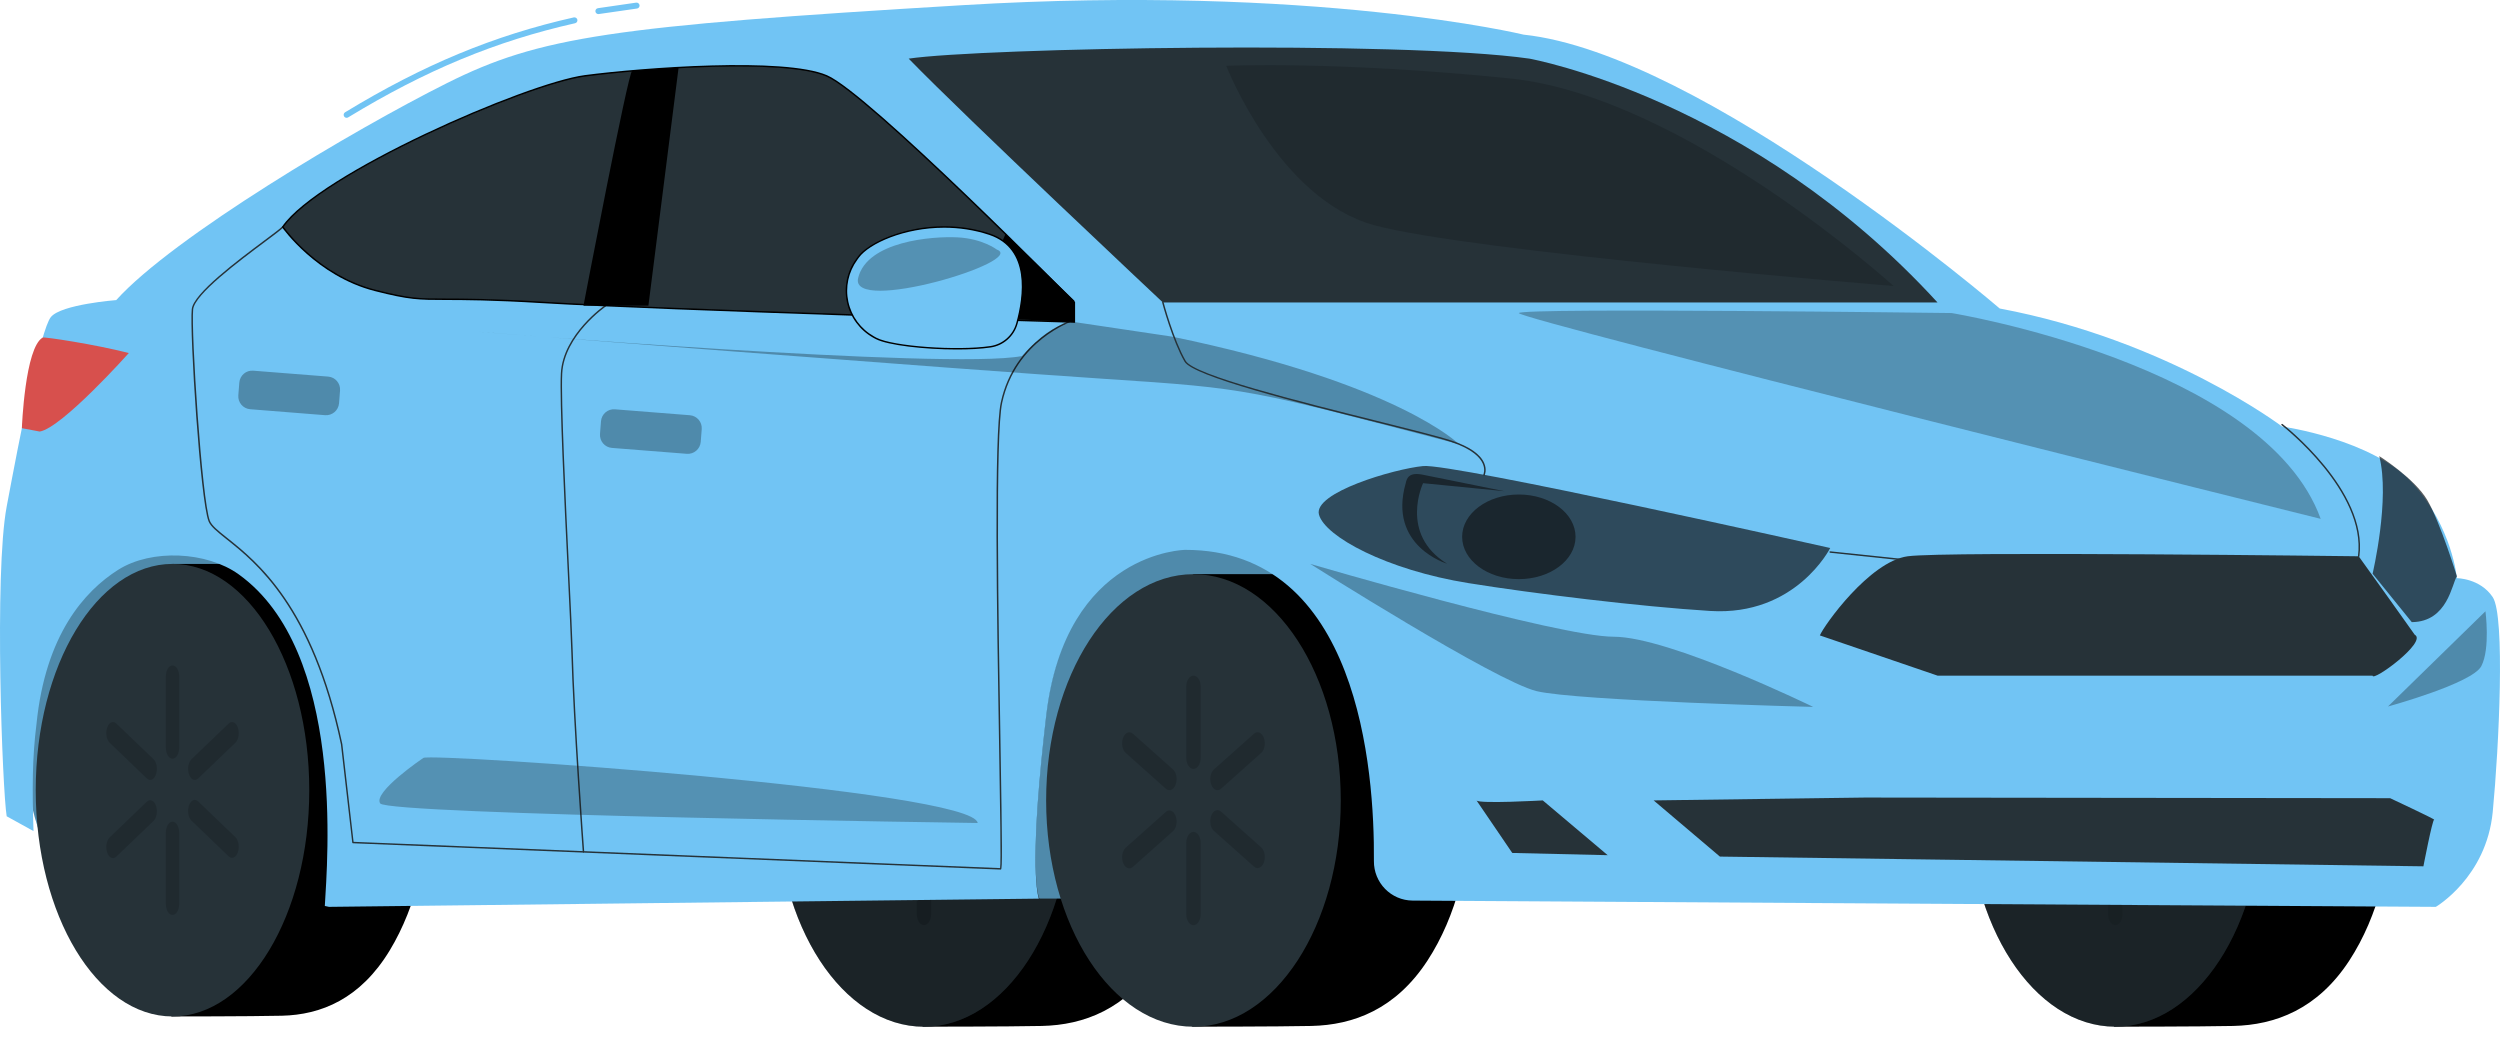 <svg width="55" height="23" viewBox="0 0 55 23" fill="none" xmlns="http://www.w3.org/2000/svg">
<path d="M20.302 22.587C20.302 22.587 22.15 22.587 22.921 22.571C23.843 22.551 24.778 22.205 25.478 21.129C26.744 19.185 26.744 16.034 25.478 14.089C24.845 13.117 23.626 12.631 22.797 12.631H20.327C19.061 14.575 19.037 20.643 20.302 22.587Z" fill="black"/>
<path d="M20.327 22.588C22.117 22.588 23.568 20.359 23.568 17.61C23.568 14.861 22.117 12.632 20.327 12.632C18.537 12.632 17.086 14.861 17.086 17.61C17.086 20.359 18.537 22.588 20.327 22.588Z" fill="#263238"/>
<g opacity="0.3">
<path d="M20.168 15.107V16.672C20.168 16.806 20.239 16.916 20.327 16.916H20.328C20.415 16.916 20.486 16.806 20.486 16.672V15.107C20.486 14.973 20.415 14.864 20.328 14.864H20.327C20.239 14.864 20.168 14.973 20.168 15.107Z" fill="#12181C"/>
</g>
<g opacity="0.3">
<path d="M20.168 18.546V20.111C20.168 20.245 20.239 20.354 20.327 20.354H20.328C20.415 20.354 20.486 20.245 20.486 20.111V18.546C20.486 18.412 20.415 18.302 20.328 18.302H20.327C20.239 18.302 20.168 18.412 20.168 18.546Z" fill="#12181C"/>
</g>
<g opacity="0.3">
<path d="M19.721 17.353C19.797 17.419 19.893 17.378 19.936 17.262C19.98 17.145 19.954 16.996 19.878 16.928L18.996 16.142L18.995 16.142C18.919 16.075 18.822 16.115 18.779 16.232L18.778 16.232C18.735 16.349 18.761 16.498 18.837 16.565L19.718 17.351L19.721 17.353H19.721Z" fill="#12181C"/>
</g>
<g opacity="0.3">
<path d="M21.876 18.976L21.876 18.975C21.92 18.858 21.893 18.709 21.817 18.642L20.936 17.856C20.86 17.788 20.762 17.827 20.718 17.944C20.674 18.061 20.7 18.211 20.776 18.279L21.658 19.065C21.734 19.133 21.832 19.093 21.876 18.976Z" fill="#12181C"/>
</g>
<g opacity="0.3">
<path d="M18.779 18.982C18.823 19.099 18.92 19.139 18.996 19.071L19.878 18.285C19.954 18.217 19.98 18.067 19.935 17.95C19.891 17.834 19.794 17.794 19.718 17.862L18.837 18.648L18.837 18.649C18.761 18.716 18.735 18.865 18.779 18.982L18.779 18.982Z" fill="#12181C"/>
</g>
<g opacity="0.3">
<path d="M20.719 17.264C20.763 17.38 20.86 17.419 20.936 17.351L21.817 16.565L21.818 16.565C21.894 16.497 21.92 16.348 21.876 16.232C21.831 16.115 21.734 16.075 21.658 16.142L20.776 16.928L20.776 16.929C20.7 16.996 20.674 17.145 20.718 17.262L20.719 17.264Z" fill="#12181C"/>
</g>
<path d="M20.327 17.199C20.179 17.199 20.059 17.383 20.059 17.609C20.059 17.836 20.179 18.02 20.327 18.02C20.474 18.02 20.594 17.836 20.594 17.609C20.594 17.382 20.474 17.199 20.327 17.199Z" fill="#263238"/>
<path opacity="0.3" d="M20.327 22.588C22.117 22.588 23.568 20.359 23.568 17.61C23.568 14.861 22.117 12.632 20.327 12.632C18.537 12.632 17.086 14.861 17.086 17.61C17.086 20.359 18.537 22.588 20.327 22.588Z" fill="black"/>
<path d="M30.191 19.766C30.191 19.766 30.888 12.055 26.076 12.055C26.076 12.055 23.443 12.086 23.019 15.687C22.596 19.288 22.868 19.766 22.868 19.766H30.191Z" fill="#71C4F4"/>
<path opacity="0.3" d="M30.191 19.766C30.191 19.766 30.888 12.055 26.076 12.055C26.076 12.055 23.443 12.086 23.019 15.687C22.596 19.288 22.868 19.766 22.868 19.766H30.191Z" fill="black"/>
<path d="M8.177 20.073C8.177 20.073 8.942 11.85 3.911 10.869C3.911 10.869 1.073 10.904 0.616 15.038C0.16 19.172 2.147 19.885 2.147 19.885L8.177 20.073Z" fill="#71C4F4"/>
<path opacity="0.3" d="M8.177 20.073C8.177 20.073 8.942 11.85 3.911 10.869C3.911 10.869 1.073 10.904 0.616 15.038C0.16 19.172 2.147 19.885 2.147 19.885L8.177 20.073Z" fill="black"/>
<path d="M3.772 22.362C3.772 22.362 5.487 22.362 6.203 22.346C7.06 22.326 7.927 21.98 8.577 20.904C9.752 18.96 9.752 15.809 8.577 13.864C7.99 12.892 6.858 12.406 6.088 12.406H3.795C2.62 14.351 2.597 20.418 3.772 22.362Z" fill="black"/>
<path d="M3.795 22.362C5.457 22.362 6.804 20.134 6.804 17.384C6.804 14.635 5.457 12.406 3.795 12.406C2.133 12.406 0.786 14.635 0.786 17.384C0.786 20.134 2.133 22.362 3.795 22.362Z" fill="#263238"/>
<g opacity="0.3">
<path d="M3.648 14.883V16.447C3.648 16.581 3.713 16.691 3.795 16.691H3.796C3.877 16.691 3.943 16.581 3.943 16.447V14.883C3.943 14.748 3.877 14.639 3.796 14.639H3.795C3.713 14.639 3.648 14.748 3.648 14.883Z" fill="#12181C"/>
</g>
<g opacity="0.3">
<path d="M3.648 18.321V19.886C3.648 20.02 3.713 20.129 3.795 20.129H3.796C3.877 20.129 3.943 20.02 3.943 19.886V18.321C3.943 18.187 3.877 18.077 3.796 18.077H3.795C3.713 18.077 3.648 18.187 3.648 18.321Z" fill="#12181C"/>
</g>
<g opacity="0.3">
<path d="M3.232 17.128C3.303 17.194 3.392 17.153 3.432 17.037C3.473 16.92 3.449 16.771 3.379 16.703L2.559 15.917L2.559 15.917C2.488 15.85 2.398 15.89 2.358 16.007L2.357 16.007C2.317 16.124 2.341 16.273 2.412 16.34L3.23 17.126L3.232 17.128H3.232Z" fill="#12181C"/>
</g>
<g opacity="0.3">
<path d="M5.233 18.75L5.233 18.75C5.274 18.633 5.249 18.484 5.179 18.417L4.36 17.631C4.29 17.563 4.199 17.602 4.158 17.719C4.117 17.836 4.141 17.986 4.212 18.054L5.03 18.84C5.101 18.908 5.192 18.868 5.233 18.75H5.233Z" fill="#12181C"/>
</g>
<g opacity="0.3">
<path d="M2.358 18.757C2.399 18.874 2.489 18.914 2.559 18.846L3.379 18.06C3.449 17.992 3.473 17.842 3.432 17.725C3.391 17.609 3.301 17.569 3.23 17.637L2.412 18.423L2.412 18.424C2.341 18.491 2.317 18.64 2.358 18.757L2.358 18.757Z" fill="#12181C"/>
</g>
<g opacity="0.3">
<path d="M4.159 17.039C4.2 17.155 4.29 17.194 4.361 17.126L5.179 16.34L5.179 16.34C5.25 16.272 5.274 16.123 5.233 16.007C5.192 15.89 5.101 15.85 5.031 15.917L4.212 16.703L4.212 16.704C4.141 16.771 4.117 16.92 4.158 17.037L4.159 17.039Z" fill="#12181C"/>
</g>
<path d="M3.795 16.974C3.658 16.974 3.547 17.157 3.547 17.384C3.547 17.611 3.658 17.794 3.795 17.794C3.932 17.794 4.043 17.611 4.043 17.384C4.043 17.157 3.932 16.974 3.795 16.974Z" fill="#263238"/>
<path d="M26.231 22.587C26.231 22.587 28.079 22.587 28.85 22.571C29.773 22.551 30.707 22.205 31.407 21.129C32.673 19.185 32.673 16.034 31.407 14.089C30.774 13.117 29.555 12.631 28.726 12.631H26.256C24.99 14.575 24.966 20.643 26.231 22.587Z" fill="black"/>
<path d="M26.256 22.588C28.046 22.588 29.497 20.359 29.497 17.61C29.497 14.861 28.046 12.632 26.256 12.632C24.466 12.632 23.015 14.861 23.015 17.61C23.015 20.359 24.466 22.588 26.256 22.588Z" fill="#263238"/>
<g opacity="0.3">
<path d="M26.097 15.107V16.672C26.097 16.806 26.168 16.916 26.256 16.916H26.257C26.345 16.916 26.416 16.806 26.416 16.672V15.107C26.416 14.973 26.345 14.864 26.257 14.864H26.256C26.168 14.864 26.097 14.973 26.097 15.107Z" fill="#12181C"/>
</g>
<g opacity="0.3">
<path d="M26.097 18.546V20.111C26.097 20.245 26.168 20.354 26.256 20.354H26.257C26.345 20.354 26.416 20.245 26.416 20.111V18.546C26.416 18.412 26.345 18.302 26.257 18.302H26.256C26.168 18.302 26.097 18.412 26.097 18.546Z" fill="#12181C"/>
</g>
<g opacity="0.3">
<path d="M25.65 17.353C25.726 17.419 25.822 17.378 25.864 17.262C25.909 17.145 25.883 16.996 25.807 16.928L24.925 16.142L24.924 16.142C24.848 16.075 24.751 16.115 24.708 16.232L24.707 16.232C24.664 16.349 24.69 16.498 24.766 16.565L25.647 17.351L25.65 17.353H25.65Z" fill="#12181C"/>
</g>
<g opacity="0.3">
<path d="M27.805 18.976L27.805 18.975C27.849 18.858 27.822 18.709 27.746 18.642L26.865 17.856C26.789 17.788 26.691 17.827 26.647 17.944C26.603 18.061 26.629 18.211 26.705 18.279L27.587 19.065C27.663 19.133 27.76 19.093 27.805 18.976Z" fill="#12181C"/>
</g>
<g opacity="0.3">
<path d="M24.708 18.982C24.752 19.099 24.849 19.139 24.925 19.071L25.807 18.285C25.883 18.217 25.909 18.067 25.864 17.95C25.82 17.834 25.723 17.794 25.648 17.862L24.766 18.648L24.766 18.649C24.69 18.716 24.664 18.865 24.708 18.982L24.708 18.982Z" fill="#12181C"/>
</g>
<g opacity="0.3">
<path d="M26.648 17.264C26.692 17.38 26.789 17.419 26.865 17.351L27.746 16.565L27.747 16.565C27.823 16.497 27.848 16.348 27.805 16.232C27.76 16.115 27.663 16.075 27.587 16.142L26.705 16.928L26.705 16.929C26.629 16.996 26.603 17.145 26.647 17.262L26.648 17.264Z" fill="#12181C"/>
</g>
<path d="M26.256 17.199C26.108 17.199 25.988 17.383 25.988 17.609C25.988 17.836 26.108 18.02 26.256 18.02C26.403 18.02 26.523 17.836 26.523 17.609C26.523 17.382 26.403 17.199 26.256 17.199Z" fill="#263238"/>
<path d="M46.511 22.587C46.511 22.587 48.359 22.587 49.13 22.571C50.052 22.551 50.987 22.205 51.687 21.129C52.953 19.185 52.953 16.034 51.687 14.089C51.054 13.117 49.835 12.631 49.006 12.631H46.536C45.27 14.575 45.245 20.643 46.511 22.587Z" fill="black"/>
<path d="M46.536 22.587C48.326 22.587 49.777 20.359 49.777 17.61C49.777 14.86 48.326 12.631 46.536 12.631C44.746 12.631 43.295 14.86 43.295 17.61C43.295 20.359 44.746 22.587 46.536 22.587Z" fill="#263238"/>
<path opacity="0.3" d="M46.536 22.587C48.326 22.587 49.777 20.359 49.777 17.61C49.777 14.86 48.326 12.631 46.536 12.631C44.746 12.631 43.295 14.86 43.295 17.61C43.295 20.359 44.746 22.587 46.536 22.587Z" fill="black"/>
<g opacity="0.3">
<path d="M46.377 15.107V16.672C46.377 16.806 46.448 16.916 46.536 16.916H46.537C46.624 16.916 46.695 16.806 46.695 16.672V15.107C46.695 14.973 46.624 14.864 46.537 14.864H46.536C46.448 14.864 46.377 14.973 46.377 15.107Z" fill="#12181C"/>
</g>
<g opacity="0.3">
<path d="M46.377 18.546V20.111C46.377 20.245 46.448 20.354 46.536 20.354H46.537C46.624 20.354 46.695 20.245 46.695 20.111V18.546C46.695 18.412 46.624 18.302 46.537 18.302H46.536C46.448 18.302 46.377 18.412 46.377 18.546Z" fill="#12181C"/>
</g>
<g opacity="0.3">
<path d="M45.93 17.353C46.005 17.419 46.102 17.378 46.145 17.262C46.189 17.145 46.163 16.996 46.087 16.928L45.205 16.142L45.204 16.142C45.128 16.075 45.031 16.115 44.988 16.232L44.987 16.232C44.944 16.349 44.97 16.498 45.046 16.565L45.927 17.351L45.93 17.353Z" fill="#12181C"/>
</g>
<g opacity="0.3">
<path d="M48.084 18.976L48.085 18.975C48.128 18.858 48.102 18.709 48.026 18.642L47.145 17.856C47.069 17.788 46.971 17.827 46.927 17.944C46.883 18.061 46.909 18.211 46.985 18.279L47.866 19.065C47.943 19.133 48.04 19.093 48.084 18.976Z" fill="#12181C"/>
</g>
<g opacity="0.3">
<path d="M44.988 18.982C45.032 19.099 45.129 19.139 45.205 19.071L46.087 18.285C46.163 18.217 46.189 18.067 46.144 17.95C46.1 17.834 46.003 17.794 45.927 17.862L45.046 18.648L45.046 18.649C44.97 18.716 44.944 18.865 44.988 18.982L44.988 18.982Z" fill="#12181C"/>
</g>
<g opacity="0.3">
<path d="M46.928 17.264C46.972 17.38 47.069 17.419 47.145 17.351L48.026 16.565L48.027 16.565C48.102 16.497 48.129 16.348 48.085 16.232C48.04 16.115 47.943 16.075 47.867 16.142L46.985 16.928L46.985 16.929C46.909 16.996 46.883 17.145 46.927 17.262L46.928 17.264Z" fill="#12181C"/>
</g>
<path d="M46.536 17.199C46.388 17.199 46.268 17.383 46.268 17.609C46.268 17.836 46.388 18.02 46.536 18.02C46.683 18.02 46.803 17.836 46.803 17.609C46.803 17.382 46.683 17.199 46.536 17.199Z" fill="#263238"/>
<path d="M0.147 11.144C0.425 9.661 0.889 7.251 1.121 6.973C1.352 6.695 2.557 6.602 2.557 6.602C3.809 5.212 7.795 2.848 9.834 1.828C11.874 0.808 13.45 0.576 21.19 0.113C28.93 -0.351 33.519 0.762 33.519 0.762C37.458 1.179 43.994 6.787 43.994 6.787C47.693 7.48 50.205 9.383 50.205 9.383C50.205 9.383 52.197 9.661 53.078 10.634C53.959 11.608 54.051 12.72 54.051 12.72C54.051 12.72 54.561 12.72 54.84 13.137C55.117 13.554 54.978 16.428 54.84 17.865C54.7 19.302 53.588 19.951 53.588 19.951L31.085 19.813H31.079C30.602 19.81 30.222 19.42 30.226 18.943C30.242 16.93 29.885 12.097 26.076 12.097C26.076 12.097 23.443 12.127 23.019 15.728C22.656 18.816 22.804 19.607 22.854 19.77L7.238 19.951L7.146 19.931C7.2 18.952 7.604 14.325 5.252 12.636C4.549 12.131 3.334 12.072 2.601 12.535C1.86 13.003 1 13.963 0.803 15.926C0.708 16.678 0.708 17.356 0.737 18.284L0.147 17.958C0.054 17.402 -0.131 12.628 0.147 11.144L0.147 11.144Z" fill="#71C4F4"/>
<path d="M51.891 12.238C52.006 12.391 53.124 13.964 53.124 13.964C53.413 14.117 52.197 15.008 52.197 14.864H42.626L40.037 13.979C40.125 13.764 41.127 12.353 41.97 12.238C42.813 12.123 51.891 12.238 51.891 12.238Z" fill="#263238"/>
<path d="M12.836 18.758C12.828 18.758 12.821 18.751 12.82 18.743C12.818 18.714 12.611 15.893 12.567 14.316C12.559 14.019 12.527 13.365 12.491 12.609C12.413 11.001 12.307 8.799 12.338 8.214C12.382 7.356 13.306 6.717 13.315 6.711C13.323 6.706 13.333 6.708 13.338 6.715C13.343 6.723 13.341 6.733 13.334 6.738C13.324 6.744 12.414 7.374 12.37 8.215C12.34 8.799 12.446 11 12.523 12.607C12.56 13.364 12.591 14.018 12.6 14.315C12.643 15.892 12.851 18.712 12.853 18.74C12.853 18.749 12.847 18.757 12.838 18.758H12.836V18.758Z" fill="#263238"/>
<path d="M22.014 19.131H22.013L7.764 18.552C7.756 18.551 7.75 18.545 7.749 18.537L7.5 16.377C6.857 13.355 5.633 12.38 4.975 11.857C4.776 11.698 4.632 11.583 4.587 11.468C4.404 11.001 4.168 7.301 4.218 6.803C4.252 6.457 5.228 5.729 5.811 5.293C6.01 5.144 6.168 5.027 6.209 4.982C6.215 4.976 6.225 4.975 6.232 4.981C6.239 4.988 6.239 4.998 6.233 5.005C6.19 5.051 6.039 5.164 5.83 5.32C5.252 5.752 4.283 6.475 4.25 6.806C4.202 7.284 4.443 11.011 4.617 11.456C4.659 11.563 4.8 11.675 4.996 11.831C5.657 12.357 6.887 13.336 7.532 16.371L7.779 18.52L22.002 19.098C22.023 18.973 22.002 17.767 21.979 16.377C21.93 13.498 21.864 9.556 22.017 8.853C22.318 7.464 23.569 7.042 23.581 7.038C23.59 7.036 23.599 7.04 23.602 7.049C23.604 7.057 23.6 7.067 23.591 7.069C23.579 7.073 22.346 7.49 22.049 8.86C21.897 9.559 21.966 13.662 22.012 16.376C22.051 18.724 22.052 19.109 22.022 19.128C22.019 19.13 22.017 19.131 22.013 19.131L22.014 19.131Z" fill="#263238"/>
<path d="M42.626 6.654H25.583C25.583 6.654 21.247 2.583 19.991 1.29C21.562 1.055 30.809 0.884 33.648 1.29C33.648 1.29 38.517 2.165 42.625 6.654H42.626Z" fill="#263238"/>
<path d="M23.636 6.654C23.636 6.654 19.117 2.068 18.186 1.669C17.256 1.27 14.132 1.503 12.869 1.669C11.607 1.835 7.018 3.831 6.221 4.994C6.221 4.994 6.954 6.055 8.25 6.388C9.546 6.72 9.214 6.487 11.939 6.654C14.664 6.82 23.636 7.085 23.636 7.085V6.654Z" fill="#263238"/>
<path d="M51.891 12.254H51.889C51.88 12.253 51.874 12.245 51.875 12.236C52.063 10.806 50.213 9.369 50.195 9.354C50.188 9.349 50.186 9.339 50.192 9.331C50.197 9.324 50.208 9.323 50.215 9.328C50.234 9.343 52.098 10.792 51.907 12.24C51.906 12.248 51.899 12.254 51.891 12.254Z" fill="#263238"/>
<path opacity="0.7" d="M54.052 12.679C53.942 12.83 53.856 13.68 53.059 13.687L52.197 12.622C52.197 12.622 52.587 10.971 52.343 10.034C52.343 10.034 53.118 10.52 53.402 11.005C53.686 11.491 54.052 12.679 54.052 12.679Z" fill="#12181C"/>
<path opacity="0.3" d="M32.097 9.772C32.097 9.772 30.755 8.429 25.781 7.405L23.636 7.085C23.26 7.111 22.874 7.394 22.482 7.833C20.877 8.146 10.486 7.296 10.486 7.296C10.486 7.296 21.129 8.127 24.33 8.337C27.53 8.547 27.448 8.561 32.097 9.772H32.097Z" fill="black"/>
<path d="M0.941 7.426C0.973 7.408 2.086 7.574 2.834 7.767C2.834 7.767 1.363 9.415 0.874 9.494L0.481 9.42C0.481 9.42 0.548 7.641 0.941 7.426Z" fill="#D7504D"/>
<path d="M32.649 10.462C32.647 10.462 32.644 10.461 32.642 10.46C32.634 10.456 32.63 10.447 32.634 10.438C32.635 10.437 32.68 10.337 32.622 10.202C32.566 10.071 32.4 9.882 31.929 9.725C31.648 9.631 31.007 9.471 30.265 9.286C28.57 8.862 26.248 8.281 26.059 7.956C25.793 7.5 25.569 6.666 25.567 6.658C25.565 6.649 25.57 6.64 25.579 6.638C25.588 6.635 25.597 6.641 25.599 6.649C25.601 6.658 25.823 7.487 26.087 7.94C26.27 8.252 28.583 8.831 30.273 9.254C31.015 9.44 31.657 9.6 31.939 9.694C32.328 9.824 32.568 9.991 32.653 10.19C32.716 10.339 32.666 10.448 32.664 10.452C32.661 10.458 32.655 10.462 32.649 10.462V10.462Z" fill="#263238"/>
<path opacity="0.3" d="M21.509 18.106C21.509 18.106 8.53 17.924 8.364 17.675C8.198 17.427 9.314 16.674 9.314 16.674C9.48 16.559 21.426 17.382 21.509 18.106Z" fill="#12181C"/>
<path d="M52.583 17.56C52.583 17.56 53.59 18.032 53.551 18.033C53.512 18.035 53.315 19.059 53.315 19.059L37.838 18.845L36.38 17.609L41.028 17.546L52.583 17.56Z" fill="#263238"/>
<path d="M32.483 17.609C32.531 17.689 33.941 17.609 33.941 17.609L35.369 18.814L33.27 18.765L32.483 17.609Z" fill="#263238"/>
<path d="M41.954 12.339H41.953L40.263 12.161C40.254 12.16 40.247 12.152 40.248 12.143C40.249 12.134 40.258 12.126 40.266 12.129L41.956 12.307C41.965 12.308 41.971 12.316 41.971 12.325C41.97 12.333 41.962 12.339 41.954 12.339Z" fill="#263238"/>
<path opacity="0.7" d="M40.265 12.056C40.265 12.056 31.951 10.188 31.308 10.253C30.666 10.317 28.889 10.837 29.017 11.32C29.146 11.803 30.505 12.54 32.309 12.829C33.745 13.06 36.077 13.345 37.623 13.441C39.51 13.559 40.265 12.056 40.265 12.056H40.265Z" fill="#12181C"/>
<path opacity="0.3" d="M39.892 15.553C39.892 15.553 36.726 14.008 35.503 14.008C34.28 14.008 28.825 12.406 28.825 12.406C28.825 12.406 32.907 14.991 33.809 15.206C34.712 15.42 39.892 15.552 39.892 15.552V15.553Z" fill="black"/>
<path opacity="0.3" d="M41.66 6.293C41.66 6.293 37.057 2.115 33.216 1.725C29.374 1.336 26.977 1.448 26.977 1.448C26.977 1.448 28.118 4.374 30.226 4.953C32.334 5.532 41.66 6.293 41.66 6.293H41.66Z" fill="#12181C"/>
<path opacity="0.3" d="M54.68 13.448C54.68 13.448 54.789 14.273 54.589 14.655C54.389 15.037 52.535 15.543 52.535 15.543L54.68 13.448V13.448Z" fill="black"/>
<path opacity="0.7" d="M32.167 11.81C32.167 12.324 32.725 12.741 33.414 12.741C34.104 12.741 34.662 12.324 34.662 11.81C34.662 11.296 34.104 10.879 33.414 10.879C32.725 10.879 32.167 11.296 32.167 11.81Z" fill="#12181C"/>
<path opacity="0.7" d="M33.1 10.807L31.308 10.63C31.308 10.63 30.775 11.748 31.836 12.402C31.836 12.402 30.528 12.016 30.926 10.63C30.951 10.508 31.007 10.382 31.308 10.445C31.406 10.466 33.1 10.807 33.1 10.807Z" fill="#12181C"/>
<path opacity="0.3" d="M42.935 6.887C42.935 6.887 49.827 8.015 51.055 11.415C51.055 11.415 33.338 7.009 33.415 6.887C33.491 6.765 42.936 6.887 42.936 6.887H42.935Z" fill="#12181C"/>
<path d="M23.653 7.102L23.636 7.102C23.546 7.099 14.632 6.834 11.938 6.67C10.815 6.602 10.203 6.601 9.799 6.6C9.208 6.599 9.01 6.599 8.246 6.404C6.959 6.073 6.215 5.014 6.207 5.003L6.201 4.994L6.207 4.984C7.009 3.816 11.58 1.822 12.867 1.652C14.143 1.485 17.255 1.252 18.193 1.654C19.115 2.049 23.603 6.596 23.648 6.642L23.652 6.647V7.102H23.653ZM6.241 4.993C6.317 5.098 7.043 6.061 8.254 6.372C9.014 6.567 9.212 6.567 9.799 6.567C10.204 6.568 10.816 6.569 11.94 6.637C14.578 6.798 23.18 7.055 23.62 7.069V6.66C23.451 6.489 19.084 2.071 18.18 1.684C17.249 1.285 14.145 1.517 12.872 1.685C11.591 1.853 7.057 3.829 6.241 4.993Z" fill="black"/>
<path opacity="0.3" d="M15.177 9.135L13.529 9.005C13.372 8.992 13.235 9.109 13.222 9.266L13.2 9.547C13.188 9.704 13.305 9.841 13.461 9.854L15.11 9.984C15.266 9.996 15.403 9.879 15.416 9.723L15.438 9.441C15.45 9.285 15.334 9.148 15.177 9.135Z" fill="black"/>
<path opacity="0.3" d="M7.219 8.285L5.571 8.155C5.415 8.142 5.278 8.259 5.265 8.416L5.243 8.697C5.231 8.854 5.348 8.991 5.504 9.003L7.152 9.134C7.309 9.146 7.446 9.029 7.459 8.872L7.481 8.591C7.493 8.434 7.376 8.297 7.219 8.285Z" fill="black"/>
<path d="M13.907 1.559C13.822 1.566 12.837 6.724 12.837 6.724H14.265L14.929 1.487C14.929 1.487 13.992 1.552 13.907 1.559Z" fill="black"/>
<path d="M22.121 5.146L21.354 6.977L23.636 7.085V6.615L22.121 5.146Z" fill="black"/>
<path d="M18.848 5.706C18.86 5.69 18.872 5.674 18.884 5.657C19.182 5.247 20.505 4.725 21.772 5.154C22.696 5.467 22.529 6.553 22.372 7.117C22.296 7.388 22.069 7.588 21.791 7.629C21.033 7.74 19.633 7.631 19.275 7.445C19.256 7.435 19.237 7.425 19.218 7.415C18.607 7.072 18.433 6.272 18.848 5.706Z" fill="#71C4F4"/>
<path d="M21.052 7.689C20.342 7.689 19.532 7.597 19.268 7.46C19.248 7.45 19.229 7.439 19.21 7.429C18.915 7.263 18.703 6.978 18.632 6.647C18.56 6.316 18.634 5.97 18.835 5.697L18.871 5.647C19.178 5.225 20.514 4.711 21.777 5.138C22.702 5.451 22.557 6.515 22.387 7.121C22.31 7.398 22.077 7.604 21.793 7.645C21.586 7.676 21.326 7.689 21.052 7.689H21.052ZM20.772 5.01C19.886 5.01 19.119 5.362 18.897 5.666L18.861 5.716C18.666 5.982 18.594 6.318 18.664 6.64C18.734 6.962 18.939 7.239 19.227 7.4C19.245 7.411 19.264 7.421 19.283 7.431C19.645 7.619 21.049 7.721 21.788 7.613C22.059 7.573 22.282 7.377 22.356 7.113C22.522 6.518 22.666 5.474 21.767 5.169C21.433 5.057 21.095 5.01 20.772 5.01L20.772 5.01Z" fill="black"/>
<path opacity="0.3" d="M21.929 5.49C21.929 5.49 21.618 5.25 21.067 5.222C20.517 5.193 19.076 5.304 18.879 6.116C18.682 6.928 22.617 5.742 21.929 5.49Z" fill="#12181C"/>
<path d="M7.626 2.592C7.604 2.592 7.582 2.581 7.57 2.56C7.551 2.529 7.561 2.489 7.592 2.47C9.315 1.423 10.866 0.779 12.623 0.383C12.659 0.376 12.694 0.398 12.702 0.433C12.71 0.468 12.688 0.503 12.652 0.511C10.91 0.904 9.37 1.542 7.66 2.582C7.649 2.589 7.637 2.592 7.626 2.592Z" fill="#71C4F4"/>
<path d="M13.164 0.31C13.132 0.31 13.104 0.286 13.099 0.254C13.094 0.218 13.119 0.185 13.155 0.18L13.995 0.058C14.031 0.053 14.064 0.078 14.07 0.114C14.075 0.15 14.05 0.183 14.014 0.188L13.173 0.309C13.17 0.31 13.167 0.31 13.164 0.31Z" fill="#71C4F4"/>
</svg>
